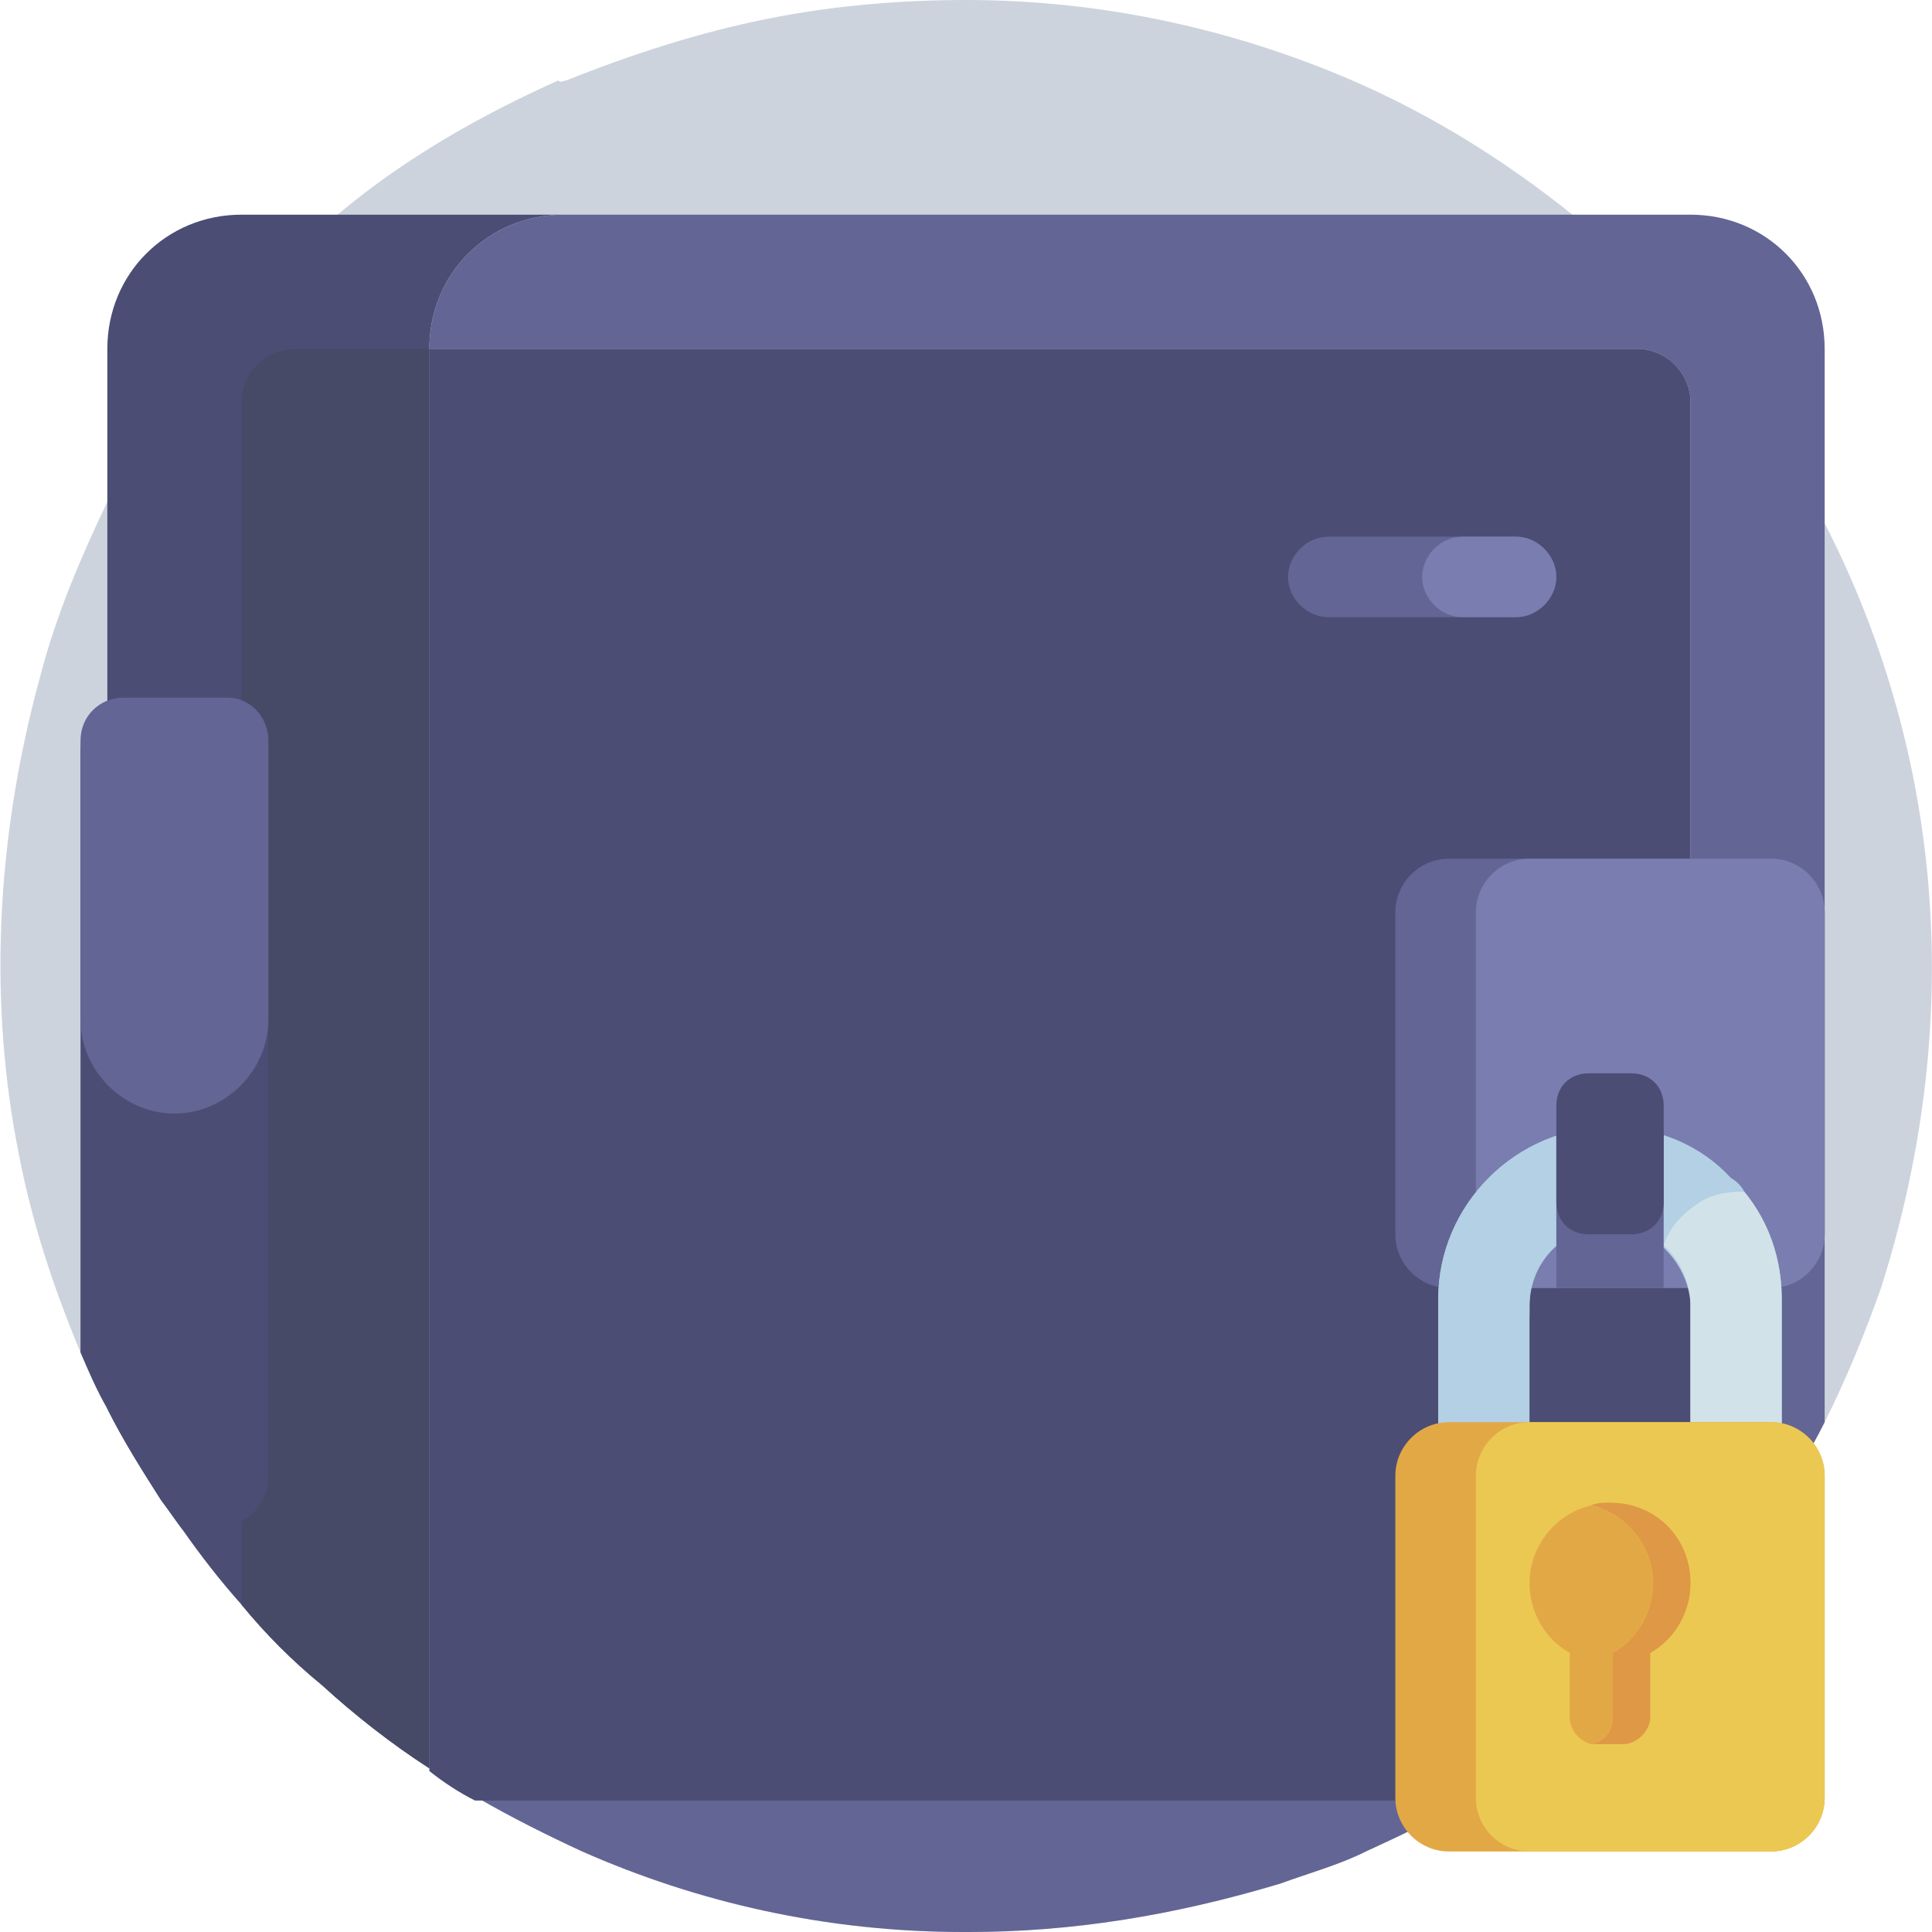 <svg width="70" height="70" viewBox="0 0 70 70" fill="none" xmlns="http://www.w3.org/2000/svg">
<path d="M68.153 46.667C67.569 48.319 66.889 49.972 66.111 51.528C65.528 52.694 64.847 53.764 64.166 54.833C63.291 56.097 62.319 57.361 61.25 58.528C59.305 60.764 56.972 62.708 54.444 64.361C54.055 64.653 53.666 64.847 53.278 65.139C52.014 65.917 50.75 66.5 49.486 67.083C48.514 67.569 47.444 67.861 46.375 68.25C42.486 69.417 38.791 70 35.097 70H34.903C29.944 70 25.277 68.931 21.097 67.083C19.833 66.5 18.472 65.819 17.305 65.139C16.722 64.847 16.139 64.458 15.652 64.069C14.291 63.194 12.93 62.125 11.764 61.056C10.694 60.181 9.722 59.208 8.847 58.139C7.972 57.264 7.291 56.389 6.611 55.417C6.319 55.028 6.125 54.736 5.833 54.347C5.152 53.278 4.472 52.208 3.889 51.042C3.5 50.361 3.208 49.681 2.916 49C1.944 46.667 1.166 44.333 0.68 41.806C-0.389 36.458 -0.195 30.528 1.458 24.5C2.041 22.264 2.916 20.222 3.889 18.181C4.472 17.014 5.152 15.944 5.833 14.875C6.708 13.514 7.68 12.25 8.75 11.083C9.819 9.819 10.986 8.75 12.347 7.681C14.68 5.736 17.402 4.181 20.222 2.917C20.319 3.014 20.416 2.917 20.514 2.917C22.944 1.944 25.375 1.167 27.805 0.681C30.236 0.194 32.666 0 35 0C39.958 0 44.722 1.069 49 2.917C51.916 4.181 54.541 5.833 56.972 7.778C58.528 9.042 59.889 10.403 61.25 11.861C62.319 13.028 63.291 14.292 64.166 15.653C64.847 16.722 65.528 17.792 66.111 18.958C70.194 26.931 71.361 36.556 68.153 46.667Z" fill="#CDD3DD"/>
<path d="M20.416 7.778C17.694 7.778 15.555 9.917 15.555 12.639V64.069C14.194 63.194 12.833 62.125 11.666 61.056C10.597 60.181 9.625 59.208 8.75 58.139C7.972 57.264 7.291 56.389 6.611 55.417C6.319 55.028 6.125 54.736 5.833 54.347C5.153 53.278 4.472 52.208 3.889 51.042V12.639C3.889 9.917 6.028 7.778 8.75 7.778H20.416Z" fill="#4B4D74"/>
<path d="M15.556 12.639V64.07C14.194 63.194 12.833 62.125 11.667 61.056C10.597 60.181 9.625 59.208 8.75 58.139V14.583C8.75 13.514 9.625 12.639 10.694 12.639H15.556Z" fill="#464A67"/>
<path d="M53.278 65.139C52.014 65.917 50.75 66.5 49.486 67.083C48.514 67.569 47.445 67.861 46.375 68.25C42.486 69.417 38.792 70 35.097 70H34.903C29.945 70 25.278 68.93 21.097 67.083C19.833 66.5 18.472 65.819 17.306 65.139H53.278ZM66.111 12.639V51.528C65.528 52.694 64.847 53.764 64.167 54.833C63.292 56.097 62.32 57.361 61.25 58.528V14.583C61.25 13.514 60.375 12.639 59.306 12.639H15.556C15.556 9.917 17.695 7.778 20.417 7.778H61.25C63.972 7.778 66.111 9.917 66.111 12.639Z" fill="#636595"/>
<path d="M61.25 14.583V58.625C59.306 60.861 56.972 62.806 54.445 64.458C54.056 64.75 53.667 64.945 53.278 65.236H17.208C16.625 64.945 16.042 64.556 15.556 64.167V12.639H59.306C60.375 12.639 61.25 13.514 61.25 14.583Z" fill="#4B4D74"/>
<path d="M54.931 22.361H48.125C47.347 22.361 46.667 21.68 46.667 20.903C46.667 20.125 47.347 19.444 48.125 19.444H54.931C55.709 19.444 56.389 20.125 56.389 20.903C56.389 21.68 55.709 22.361 54.931 22.361Z" fill="#636595"/>
<path d="M54.93 22.361H52.986C52.208 22.361 51.527 21.68 51.527 20.903C51.527 20.125 52.208 19.444 52.986 19.444H54.93C55.708 19.444 56.389 20.125 56.389 20.903C56.389 21.68 55.708 22.361 54.93 22.361Z" fill="#7A7DAF"/>
<path d="M64.167 46.667H52.5C51.431 46.667 50.556 45.792 50.556 44.722V33.056C50.556 31.986 51.431 31.111 52.5 31.111H64.167C65.236 31.111 66.111 31.986 66.111 33.056V44.722C66.111 45.792 65.236 46.667 64.167 46.667Z" fill="#636595"/>
<path d="M64.167 46.667H55.417C54.348 46.667 53.473 45.792 53.473 44.722V33.056C53.473 31.986 54.348 31.111 55.417 31.111H64.167C65.237 31.111 66.112 31.986 66.112 33.056V44.722C66.112 45.792 65.237 46.667 64.167 46.667Z" fill="#7A7DAF"/>
<path d="M9.723 27.222V53.472C9.723 54.153 9.334 54.833 8.75 55.125C8.459 55.319 8.167 55.417 7.778 55.417H6.611C6.32 55.028 6.125 54.736 5.834 54.347C5.153 53.278 4.473 52.208 3.889 51.042C3.5 50.361 3.209 49.681 2.917 49V27.222C2.917 26.542 3.306 25.861 3.889 25.569C4.181 25.375 4.473 25.278 4.861 25.278H7.778C8.167 25.278 8.459 25.375 8.75 25.569C9.334 25.861 9.723 26.542 9.723 27.222Z" fill="#4B4D74"/>
<path d="M9.723 26.833V36.944C9.723 38.792 8.167 40.347 6.32 40.347C4.473 40.347 2.917 38.792 2.917 36.944V26.833C2.917 25.958 3.598 25.278 4.473 25.278H8.264C9.042 25.278 9.723 25.958 9.723 26.833Z" fill="#636595"/>
<path d="M62.709 42.681C61.639 41.514 60.084 40.833 58.334 40.833C54.931 40.833 52.111 43.653 52.111 47.056V57.944C52.111 61.347 54.931 64.167 58.334 64.167C61.736 64.167 64.556 61.347 64.556 57.944V47.056C64.556 45.306 63.875 43.75 62.709 42.681ZM61.25 54.542C61.25 56.194 59.986 57.458 58.334 57.458C56.681 57.458 55.417 56.194 55.417 54.542V47.347C55.417 45.694 56.681 44.431 58.334 44.431C59.111 44.431 59.889 44.722 60.375 45.306C60.861 45.792 61.25 46.569 61.25 47.347V54.542Z" fill="#B3D0E5"/>
<path d="M63.194 43.167C62.611 43.167 61.93 43.264 61.444 43.653C60.861 44.042 60.472 44.528 60.278 45.111L60.375 45.208C60.861 45.694 61.25 46.472 61.25 47.25V54.444C61.25 56.097 59.986 57.361 58.333 57.361C57.555 57.361 56.875 57.069 56.389 56.583V58.333H54.444V62.806C54.639 63 54.833 63.097 55.028 63.194C56 63.778 57.167 64.167 58.333 64.167C59.5 64.167 60.667 63.778 61.639 63.194C63.389 62.125 64.555 60.181 64.555 57.944V47.056C64.555 45.597 64.069 44.236 63.194 43.167Z" fill="#D1E3E8"/>
<path d="M63.195 43.167C62.611 43.167 61.931 43.264 61.445 43.653C60.861 44.042 60.472 44.528 60.278 45.111C59.792 44.625 59.111 44.333 58.334 44.333C56.681 44.333 55.417 45.597 55.417 47.25V47.639H54.445V62.806C52.986 61.639 52.111 59.889 52.111 57.944V47.056C52.111 43.653 54.931 40.833 58.334 40.833C60.084 40.833 61.639 41.514 62.709 42.681C62.903 42.778 63.097 42.972 63.195 43.167Z" fill="#B3D0E5"/>
<path d="M64.167 67.083H52.5C51.431 67.083 50.556 66.208 50.556 65.139V53.472C50.556 52.403 51.431 51.528 52.5 51.528H64.167C65.236 51.528 66.111 52.403 66.111 53.472V65.139C66.111 66.208 65.236 67.083 64.167 67.083Z" fill="#E3A846"/>
<path d="M64.167 67.083H55.417C54.348 67.083 53.473 66.208 53.473 65.139V53.472C53.473 52.403 54.348 51.528 55.417 51.528H64.167C65.237 51.528 66.112 52.403 66.112 53.472V65.139C66.112 66.208 65.237 67.083 64.167 67.083Z" fill="#EBC852"/>
<path d="M61.251 57.361C61.251 58.43 60.667 59.403 59.792 59.889V62.222C59.792 62.708 59.306 63.194 58.82 63.194H57.653C58.139 63.097 58.431 62.708 58.431 62.222V59.889C59.306 59.403 59.889 58.43 59.889 57.361C59.889 56 58.917 54.833 57.653 54.542C57.848 54.444 58.139 54.444 58.334 54.444C59.987 54.444 61.251 55.708 61.251 57.361Z" fill="#DF9845"/>
<path d="M59.889 57.361C59.889 58.431 59.306 59.403 58.431 59.889V62.222C58.431 62.708 58.139 63.097 57.653 63.194C57.264 63.097 56.875 62.708 56.875 62.222V59.889C56 59.403 55.417 58.431 55.417 57.361C55.417 56 56.389 54.833 57.653 54.542C58.917 54.833 59.889 56 59.889 57.361Z" fill="#E3A846"/>
<path d="M56.389 40.833H60.278V46.667H56.389V40.833Z" fill="#636595"/>
<path d="M59.111 44.722H57.555C56.875 44.722 56.389 44.236 56.389 43.556V40.056C56.389 39.375 56.875 38.889 57.555 38.889H59.111C59.791 38.889 60.278 39.375 60.278 40.056V43.556C60.278 44.236 59.791 44.722 59.111 44.722Z" fill="#4B4D74"/>
</svg>
